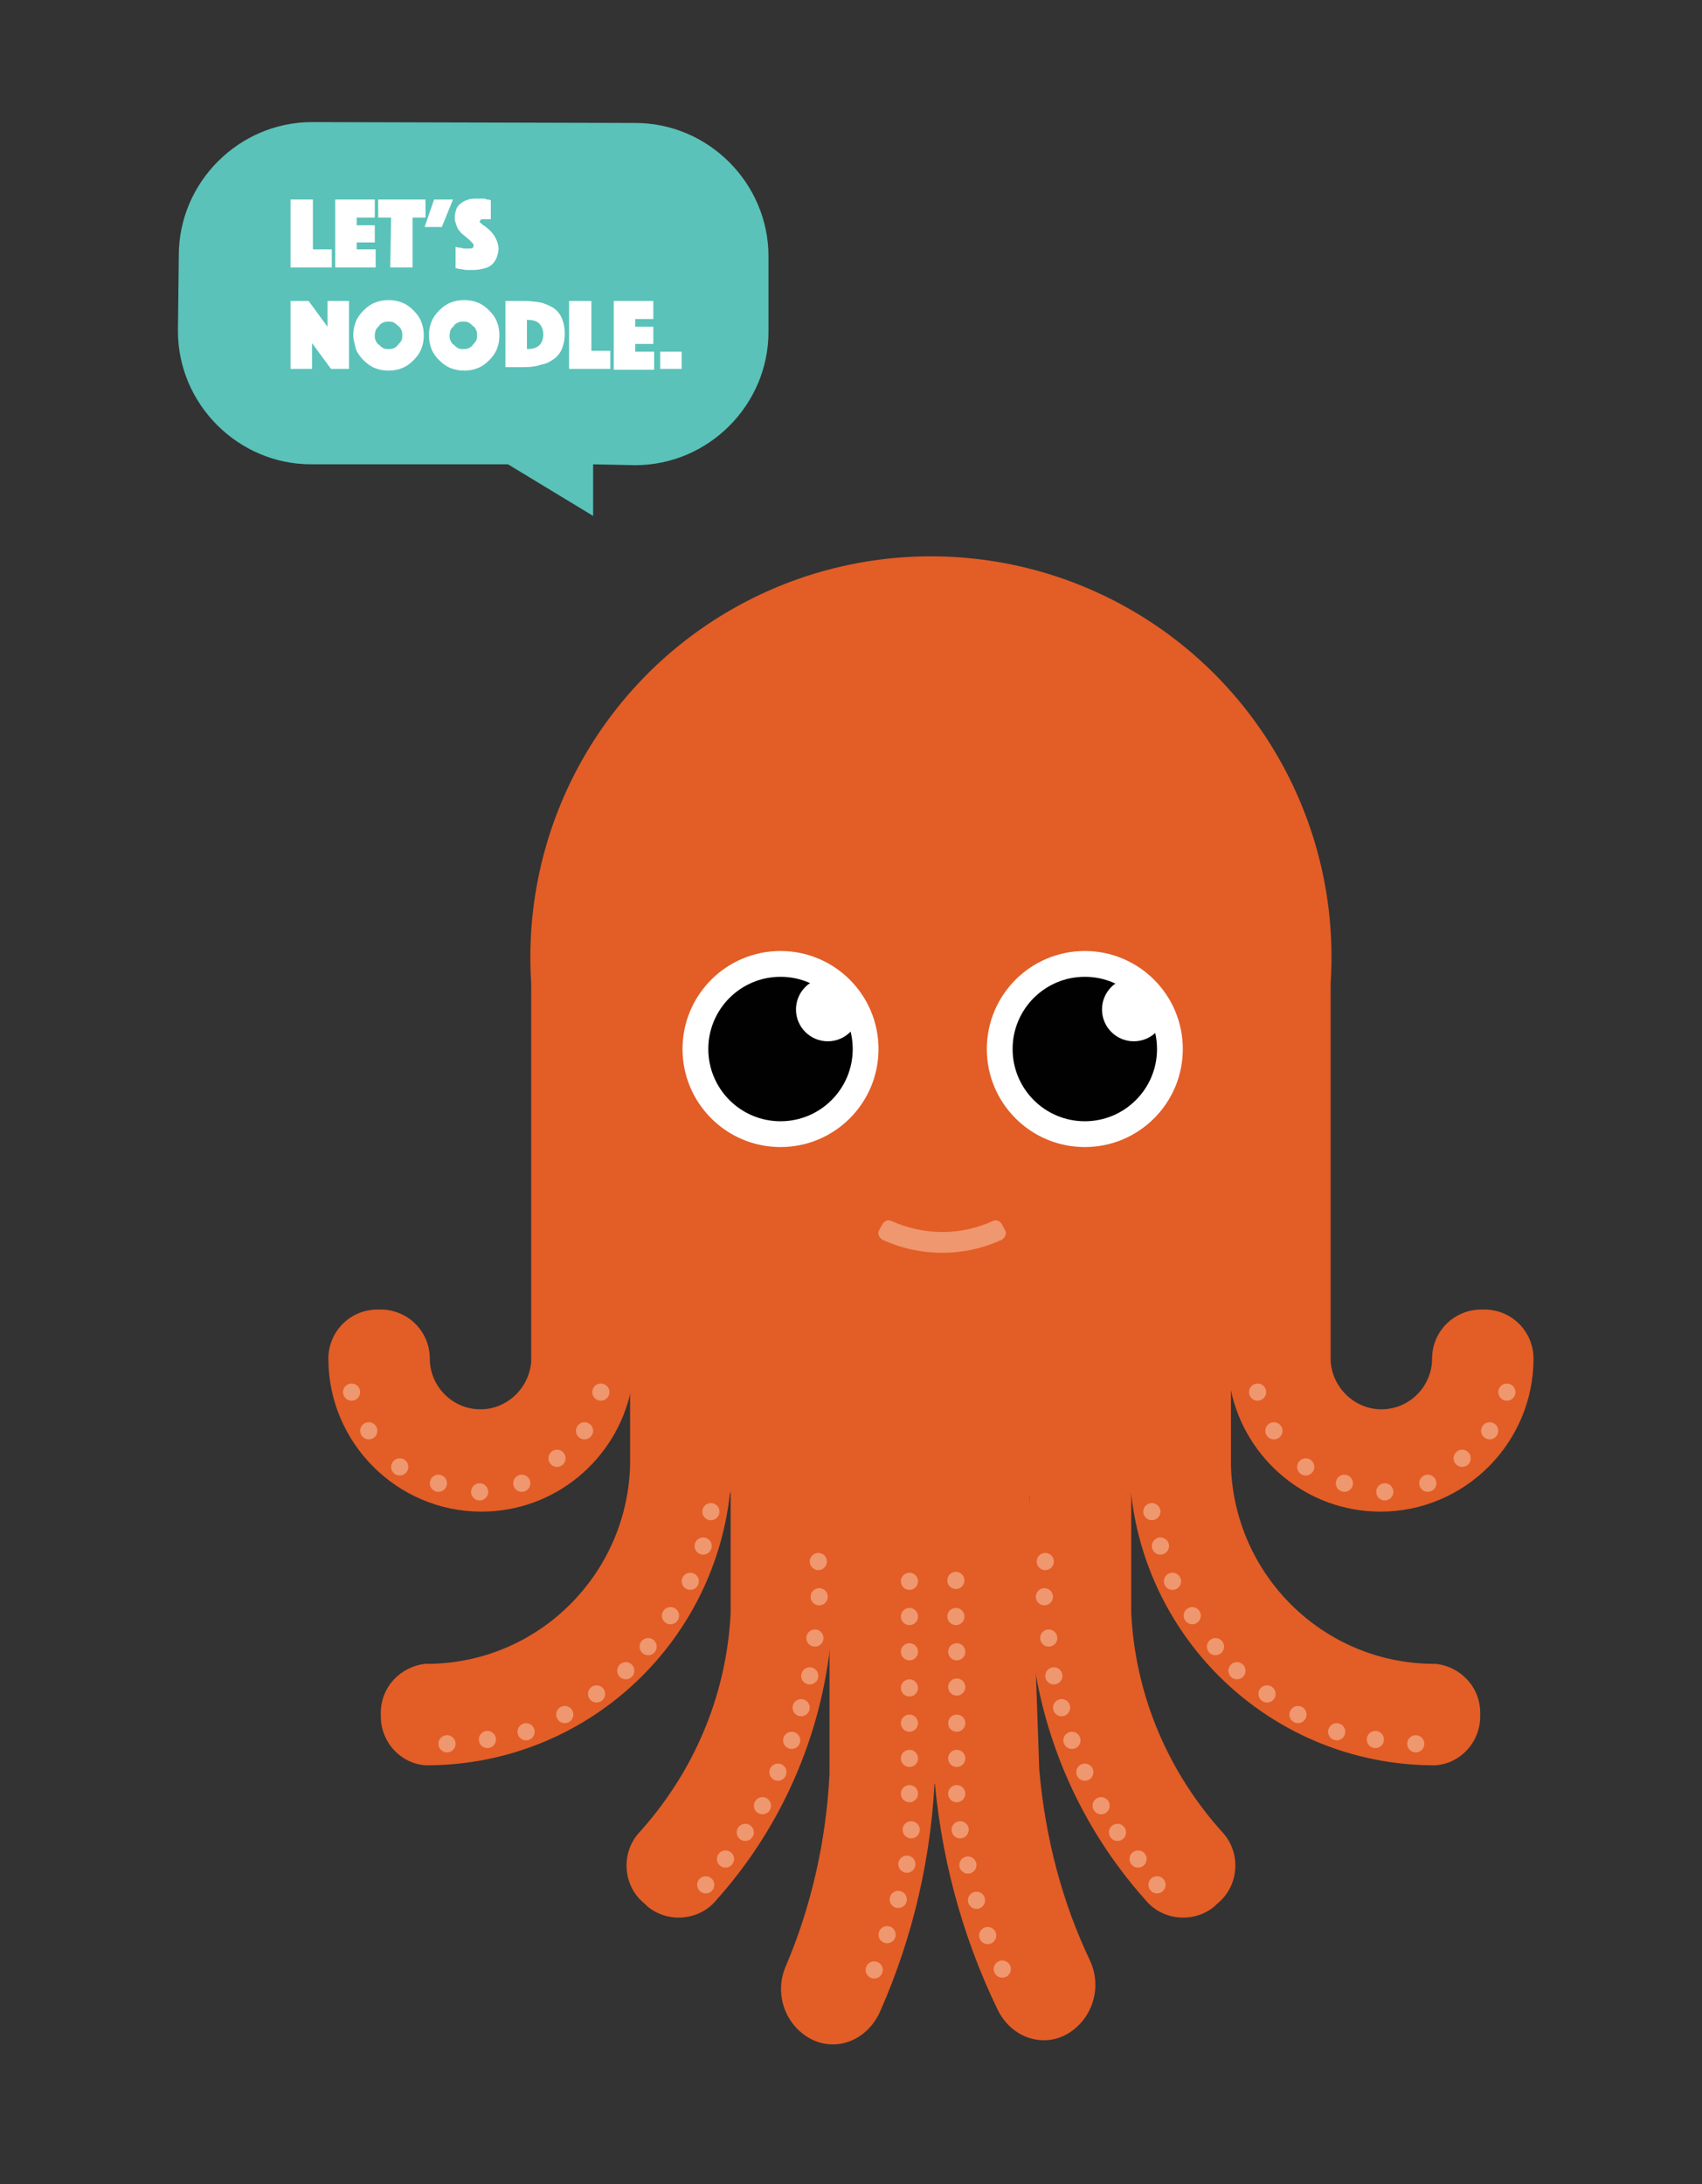 <?xml version="1.0" encoding="utf-8"?>
<!-- Generator: Adobe Illustrator 19.2.0, SVG Export Plug-In . SVG Version: 6.00 Build 0)  -->
<svg version="1.1" id="Layer_1" xmlns="http://www.w3.org/2000/svg" xmlns:xlink="http://www.w3.org/1999/xlink" x="0px" y="0px"
	 viewBox="0 0 198 254" style="enable-background:new 0 0 198 254;" xml:space="preserve">
<rect x="0" y="0" width="198" height="254" fill="#333333" stroke="none"/>
<style type="text/css">
	.st0{fill:#5AC2B9;}
	.st1{fill:#FFFFFF;}
	.st2{fill:#E35D26;}
	.st3{fill:#010101;}
	.st4{fill:#EF976E;}
	.st5{fill:none;}
</style>
<g>
	<g>
		<path id="SVGID_1_" class="st0" d="M20.8,29.7c0-8.5,7-15.5,15.5-15.5l37.6,0.1c8.5,0,15.5,7,15.5,15.5v8.8
			c0,8.5-7,15.5-15.5,15.5L69,54v6l-9.9-6H36.2c-8.5,0-15.5-7-15.5-15.5L20.8,29.7z"/>
	</g>
</g>
<g>
	<path class="st1" d="M33.8,23.2h2.6V29h2.2v2.1h-4.8V23.2z"/>
	<path class="st1" d="M39,23.2h4.6v2.1h-2.1v0.9h2.1v2h-2.1V29h2.2v2.1H39V23.2z"/>
	<path class="st1" d="M45.5,25.3H44v-2.1h5.5v2.1H48v5.8h-2.6L45.5,25.3z"/>
	<path class="st1" d="M50.5,23.2h2.2l-1.3,3.2h-2L50.5,23.2z"/>
	<path class="st1" d="M53,28.7c0.2,0.1,0.4,0.1,0.5,0.1c0.2,0,0.3,0.1,0.5,0.1s0.4,0,0.6,0c0.4,0,0.5-0.1,0.5-0.4
		c0-0.1-0.1-0.2-0.2-0.3c-0.1-0.1-0.2-0.2-0.4-0.4c-0.2-0.1-0.3-0.3-0.5-0.4c-0.2-0.2-0.4-0.3-0.5-0.5c-0.2-0.2-0.3-0.4-0.4-0.7
		c-0.1-0.3-0.2-0.5-0.2-0.9s0.1-0.7,0.2-1c0.1-0.3,0.3-0.5,0.6-0.7c0.2-0.2,0.5-0.3,0.8-0.4s0.7-0.1,1-0.1c0.2,0,0.4,0,0.6,0
		c0.2,0,0.4,0,0.5,0.1c0.2,0,0.3,0,0.5,0.1v2.2c-0.1,0-0.1,0-0.2,0c-0.1,0-0.1,0-0.2,0c-0.1,0-0.2,0-0.2,0s-0.1,0-0.2,0
		c-0.1,0-0.1,0-0.2,0c-0.1,0-0.1,0-0.2,0.1c0,0-0.1,0.1-0.1,0.2s0.1,0.1,0.2,0.2c0.1,0.1,0.2,0.2,0.4,0.3c0.2,0.1,0.3,0.3,0.5,0.4
		c0.2,0.2,0.4,0.4,0.5,0.6c0.2,0.2,0.3,0.5,0.4,0.7c0.1,0.3,0.2,0.6,0.2,0.9s-0.1,0.7-0.2,1c-0.1,0.3-0.3,0.6-0.5,0.8
		c-0.2,0.2-0.5,0.4-0.9,0.5s-0.8,0.2-1.3,0.2c-0.3,0-0.6,0-0.8,0c-0.3,0-0.5-0.1-0.7-0.1s-0.4-0.1-0.6-0.1C53,31.2,53,28.7,53,28.7z
		"/>
	<path class="st1" d="M33.8,35h2.1l2.2,3v-3h2.5v7.9h-2.1l-2.2-3v3h-2.5V35z"/>
	<path class="st1" d="M41.1,39c0-0.6,0.1-1.1,0.3-1.6s0.5-0.9,0.9-1.3s0.8-0.7,1.3-0.9s1-0.3,1.6-0.3s1.1,0.1,1.6,0.3
		s0.9,0.5,1.3,0.9c0.4,0.4,0.7,0.8,0.9,1.3s0.3,1,0.3,1.6s-0.1,1.1-0.3,1.6s-0.5,0.9-0.9,1.3c-0.4,0.4-0.8,0.7-1.3,0.9
		s-1,0.3-1.6,0.3s-1.1-0.1-1.6-0.3s-0.9-0.5-1.3-0.9c-0.4-0.4-0.7-0.8-0.9-1.3C41.3,40.1,41.1,39.5,41.1,39z M43.6,39
		c0,0.2,0,0.4,0.1,0.6c0.1,0.2,0.2,0.4,0.4,0.5c0.1,0.1,0.3,0.3,0.5,0.4c0.2,0.1,0.4,0.1,0.6,0.1c0.2,0,0.4,0,0.6-0.1
		c0.2-0.1,0.4-0.2,0.5-0.4c0.1-0.1,0.3-0.3,0.4-0.5s0.1-0.4,0.1-0.6c0-0.2,0-0.4-0.1-0.6s-0.2-0.4-0.4-0.5c-0.1-0.1-0.3-0.3-0.5-0.4
		c-0.2-0.1-0.4-0.1-0.6-0.1c-0.2,0-0.4,0-0.6,0.1c-0.2,0.1-0.4,0.2-0.5,0.4c-0.1,0.1-0.3,0.3-0.4,0.5C43.7,38.5,43.6,38.7,43.6,39z"
		/>
	<path class="st1" d="M49.9,39c0-0.6,0.1-1.1,0.3-1.6s0.5-0.9,0.9-1.3s0.8-0.7,1.3-0.9s1-0.3,1.6-0.3s1.1,0.1,1.6,0.3
		s0.9,0.5,1.3,0.9c0.4,0.4,0.7,0.8,0.9,1.3s0.3,1,0.3,1.6s-0.1,1.1-0.3,1.6s-0.5,0.9-0.9,1.3c-0.4,0.4-0.8,0.7-1.3,0.9
		s-1,0.3-1.6,0.3s-1.1-0.1-1.6-0.3s-0.9-0.5-1.3-0.9c-0.4-0.4-0.7-0.8-0.9-1.3S49.9,39.5,49.9,39z M52.3,39c0,0.2,0,0.4,0.1,0.6
		c0.1,0.2,0.2,0.4,0.4,0.5c0.1,0.1,0.3,0.3,0.5,0.4c0.2,0.1,0.4,0.1,0.6,0.1c0.2,0,0.4,0,0.6-0.1c0.2-0.1,0.4-0.2,0.5-0.4
		c0.1-0.1,0.3-0.3,0.4-0.5s0.1-0.4,0.1-0.6c0-0.2,0-0.4-0.1-0.6S55.2,38,55,37.9c-0.1-0.1-0.3-0.3-0.5-0.4c-0.2-0.1-0.4-0.1-0.6-0.1
		c-0.2,0-0.4,0-0.6,0.1c-0.2,0.1-0.4,0.2-0.5,0.4c-0.1,0.1-0.3,0.3-0.4,0.5C52.4,38.5,52.3,38.7,52.3,39z"/>
	<path class="st1" d="M58.8,42.9V35H61c0.7,0,1.4,0.1,2,0.2c0.6,0.2,1.1,0.4,1.5,0.7s0.7,0.7,0.9,1.2c0.2,0.5,0.3,1.1,0.3,1.7
		c0,0.6-0.1,1.2-0.3,1.7c-0.2,0.5-0.5,0.9-0.9,1.2s-0.9,0.6-1.5,0.7c-0.6,0.2-1.2,0.3-2,0.3h-2.2V42.9z M61.3,40.6
		c0.6,0,1-0.1,1.4-0.4c0.3-0.3,0.5-0.7,0.5-1.3s-0.2-1-0.5-1.3s-0.8-0.4-1.4-0.4V40.6z"/>
	<path class="st1" d="M66.2,35h2.6v5.8H71v2.1h-4.8C66.2,42.9,66.2,35,66.2,35z"/>
	<path class="st1" d="M71.4,35H76v2.1h-2.1V38H76v2h-2.1v0.9h2.2V43h-4.7V35z"/>
	<path class="st1" d="M76.8,40.9h2.5v2h-2.5V40.9z"/>
</g>
<rect x="105.6" y="179.6" transform="matrix(1 -1.745324e-02 1.745324e-02 1 -3.361 1.929)" class="st2" width="6.5" height="27.8"/>
<path class="st2" d="M108.4,205.4v-56.5c0-2.9-2.4-5.3-5.3-5.3h-1.3c-2.9,0-5.3,2.4-5.3,5.3v57.4c-0.4,8-2.2,15.6-5.1,22.4
	c-1.3,3-0.2,6.6,2.7,8.3c2.9,1.7,6.7,0.5,8.3-3.1c3.8-8.6,6.1-18.2,6.4-28.4C108.7,205.4,108.6,205.4,108.4,205.4z"/>
<path class="st2" d="M109,205.4l-2-56.5c-0.1-2.9,2.2-5.4,5.1-5.5h1.3c2.9-0.1,5.4,2.2,5.5,5.1l2,57.3c0.7,8,2.7,15.5,5.9,22.2
	c1.4,3,0.4,6.6-2.4,8.4c-2.8,1.8-6.7,0.8-8.4-2.8c-4.1-8.5-6.7-18-7.4-28.1C108.7,205.4,108.9,205.4,109,205.4z"/>
<path id="XMLID_4357_" class="st2" d="M79.5,137.6H79c-3.2,0-5.7,2.6-5.7,5.7v27.2c-0.4,12.6-10.6,22.8-23.3,23l0,0
	c-0.1,0-0.1,0-0.2,0c-0.1,0-0.2,0-0.3,0l0,0c-2.9,0.3-5.2,2.7-5.2,5.7v0.4c0,3,2.3,5.5,5.2,5.7l0,0c0.1,0,0.2,0,0.3,0s0.1,0,0.2,0
	l0,0c18.1-0.2,32.9-13.9,34.9-31.5c0.2-0.5,0.3-1.1,0.3-1.7v-29C85.2,140.2,82.6,137.6,79.5,137.6z"/>
<path id="XMLID_4358_" class="st2" d="M137.1,137.6h0.4c3.2,0,5.7,2.6,5.7,5.7v27.2c0.4,12.6,10.6,22.8,23.3,23l0,0
	c0.1,0,0.1,0,0.2,0c0.1,0,0.2,0,0.3,0l0,0c2.9,0.3,5.2,2.7,5.2,5.7v0.4c0,3-2.3,5.5-5.2,5.7l0,0c-0.1,0-0.2,0-0.3,0s-0.1,0-0.2,0
	l0,0c-18.1-0.2-32.9-13.9-34.9-31.5c-0.2-0.5-0.3-1.1-0.3-1.7v-29C131.4,140.2,133.9,137.6,137.1,137.6z"/>
<path id="XMLID_4359_" class="st2" d="M96.8,187.5c0-0.7,0.1-1.5,0.1-2.2h-0.1V139c0-3.2-2.6-5.7-5.7-5.7h-0.4
	c-3.2,0-5.7,2.6-5.7,5.7v48.6c-0.5,9.9-4.5,18.8-10.8,25.7l0,0c-2,2.4-1.7,6.1,0.8,8.1l0.3,0.3c2.4,2,6.1,1.7,8.1-0.8l0,0
	c7.4-8.3,12.2-18.9,13.3-30.6c0.1-0.4,0.2-0.9,0.2-1.4v-1.4H96.8z"/>
<path id="XMLID_4360_" class="st2" d="M119.8,187.5c0-0.7-0.1-1.5-0.1-2.2h0.1V139c0-3.2,2.6-5.7,5.7-5.7h0.4c3.2,0,5.7,2.6,5.7,5.7
	v48.6c0.5,9.9,4.5,18.8,10.8,25.7l0,0c2,2.4,1.7,6.1-0.8,8.1l-0.3,0.3c-2.4,2-6.1,1.7-8.1-0.8l0,0c-7.4-8.3-12.2-18.9-13.3-30.6
	c-0.1-0.4-0.2-0.9-0.2-1.4v-1.4H119.8z"/>
<circle id="XMLID_4361_" class="st2" cx="108.3" cy="111.3" r="46.6"/>
<path id="XMLID_4362_" class="st2" d="M67.9,109.2h-0.4c-3.2,0-5.7,2.6-5.7,5.7v43.4c-0.2,3.1-2.8,5.6-5.9,5.6
	c-3.3,0-5.9-2.7-5.9-5.9l0,0c0-3.2-2.6-5.7-5.7-5.7h-0.4c-3.2,0-5.7,2.6-5.7,5.7l0,0l0,0l0,0l0,0c0,9.8,8,17.8,17.8,17.8
	c8.6,0,15.7-6.1,17.4-14.1c0.2-0.6,0.4-1.3,0.4-2V115C73.6,111.8,71,109.2,67.9,109.2z"/>
<path id="XMLID_4363_" class="st2" d="M148.7,109.2h0.4c3.2,0,5.7,2.6,5.7,5.7v43.4c0.2,3.1,2.8,5.6,5.9,5.6c3.3,0,5.9-2.7,5.9-5.9
	l0,0c0-3.2,2.6-5.7,5.7-5.7h0.4c3.2,0,5.7,2.6,5.7,5.7l0,0l0,0l0,0l0,0c0,9.8-8,17.8-17.8,17.8c-8.6,0-15.7-6.1-17.4-14.1
	c-0.2-0.6-0.4-1.3-0.4-2V115C143,111.8,145.5,109.2,148.7,109.2z"/>
<circle id="XMLID_4364_" class="st1" cx="90.8" cy="122" r="11.4"/>
<circle id="XMLID_4365_" class="st3" cx="90.8" cy="122" r="8.4"/>
<circle id="XMLID_4366_" class="st1" cx="126.2" cy="122" r="11.4"/>
<circle id="XMLID_4367_" class="st3" cx="126.2" cy="122" r="8.4"/>
<circle id="XMLID_4368_" class="st4" cx="40.9" cy="161.9" r="1"/>
<circle id="XMLID_4369_" class="st4" cx="42.9" cy="166.4" r="1"/>
<circle id="XMLID_4370_" class="st4" cx="46.5" cy="170.6" r="1"/>
<circle id="XMLID_4371_" class="st4" cx="52" cy="202.8" r="1"/>
<circle id="XMLID_4372_" class="st4" cx="56.7" cy="202.3" r="1"/>
<circle id="XMLID_4373_" class="st4" cx="61.2" cy="201.4" r="1"/>
<circle id="XMLID_4374_" class="st4" cx="65.7" cy="199.4" r="1"/>
<circle id="XMLID_4375_" class="st4" cx="69.4" cy="197" r="1"/>
<circle id="XMLID_4376_" class="st4" cx="72.8" cy="194.3" r="1"/>
<circle id="XMLID_4377_" class="st4" cx="75.4" cy="191.5" r="1"/>
<circle id="XMLID_4378_" class="st4" cx="78" cy="187.9" r="1"/>
<circle id="XMLID_4379_" class="st4" cx="80.3" cy="183.9" r="1"/>
<circle id="XMLID_4380_" class="st4" cx="81.8" cy="179.8" r="1"/>
<circle id="XMLID_4381_" class="st4" cx="82.7" cy="175.8" r="1"/>
<circle id="XMLID_4382_" class="st4" cx="82.1" cy="219.2" r="1"/>
<circle id="XMLID_4383_" class="st4" cx="84.4" cy="216.2" r="1"/>
<circle id="XMLID_4384_" class="st4" cx="86.7" cy="213.1" r="1"/>
<circle id="XMLID_4385_" class="st4" cx="88.7" cy="210" r="1"/>
<circle id="XMLID_4386_" class="st4" cx="90.5" cy="206.1" r="1"/>
<circle id="XMLID_4387_" class="st4" cx="92.1" cy="202.4" r="1"/>
<circle id="XMLID_4388_" class="st4" cx="93.2" cy="198.6" r="1"/>
<circle id="XMLID_4389_" class="st4" cx="94.2" cy="194.9" r="1"/>
<circle id="XMLID_4390_" class="st4" cx="94.8" cy="190.5" r="1"/>
<circle id="XMLID_4391_" class="st4" cx="95.3" cy="185.7" r="1"/>
<circle id="XMLID_4392_" class="st4" cx="95.2" cy="181.6" r="1"/>
<circle id="XMLID_4393_" class="st4" cx="134.6" cy="219.2" r="1"/>
<circle id="XMLID_4394_" class="st4" cx="132.4" cy="216.2" r="1"/>
<circle id="XMLID_4395_" class="st4" cx="130" cy="213.1" r="1"/>
<circle id="XMLID_4396_" class="st4" cx="128.1" cy="210" r="1"/>
<circle id="XMLID_4397_" class="st4" cx="126.2" cy="206.1" r="1"/>
<circle id="XMLID_4398_" class="st4" cx="124.7" cy="202.4" r="1"/>
<circle id="XMLID_4399_" class="st4" cx="123.5" cy="198.6" r="1"/>
<circle id="XMLID_4400_" class="st4" cx="122.6" cy="194.9" r="1"/>
<circle id="XMLID_4401_" class="st4" cx="122" cy="190.5" r="1"/>
<circle id="XMLID_4402_" class="st4" cx="121.5" cy="185.7" r="1"/>
<circle id="XMLID_4403_" class="st4" cx="121.6" cy="181.6" r="1"/>
<circle id="XMLID_4404_" class="st4" cx="111.2" cy="183.8" r="1"/>
<circle id="XMLID_4405_" class="st4" cx="111.2" cy="188" r="1"/>
<circle id="XMLID_4406_" class="st4" cx="116.6" cy="229" r="1"/>
<circle id="XMLID_4407_" class="st4" cx="114.9" cy="225.1" r="1"/>
<circle id="XMLID_4408_" class="st4" cx="113.6" cy="221" r="1"/>
<circle id="XMLID_4409_" class="st4" cx="112.6" cy="216.9" r="1"/>
<circle id="XMLID_4410_" class="st4" cx="111.7" cy="212.8" r="1"/>
<circle id="XMLID_4411_" class="st4" cx="111.3" cy="208.6" r="1"/>
<circle id="XMLID_4412_" class="st4" cx="111.3" cy="204.5" r="1"/>
<circle id="XMLID_4413_" class="st4" cx="111.3" cy="200.4" r="1"/>
<circle id="XMLID_4414_" class="st4" cx="111.3" cy="196.2" r="1"/>
<circle id="XMLID_4415_" class="st4" cx="111.3" cy="192.1" r="1"/>
<circle id="XMLID_4416_" class="st4" cx="105.8" cy="183.9" r="1"/>
<circle id="XMLID_4417_" class="st4" cx="105.8" cy="188" r="1"/>
<circle id="XMLID_4418_" class="st4" cx="101.7" cy="229.1" r="1"/>
<circle id="XMLID_4419_" class="st4" cx="103.2" cy="225" r="1"/>
<circle id="XMLID_4420_" class="st4" cx="104.5" cy="220.9" r="1"/>
<circle id="XMLID_4421_" class="st4" cx="105.5" cy="216.8" r="1"/>
<circle id="XMLID_4422_" class="st4" cx="106" cy="212.8" r="1"/>
<circle id="XMLID_4423_" class="st4" cx="105.8" cy="208.6" r="1"/>
<circle id="XMLID_4424_" class="st4" cx="105.8" cy="204.5" r="1"/>
<circle id="XMLID_4425_" class="st4" cx="105.8" cy="200.4" r="1"/>
<circle id="XMLID_4426_" class="st4" cx="105.8" cy="196.3" r="1"/>
<circle id="XMLID_4427_" class="st4" cx="105.8" cy="192.1" r="1"/>
<circle id="XMLID_4428_" class="st4" cx="164.7" cy="202.8" r="1"/>
<circle id="XMLID_4429_" class="st4" cx="160" cy="202.3" r="1"/>
<circle id="XMLID_4430_" class="st4" cx="155.5" cy="201.4" r="1"/>
<circle id="XMLID_4431_" class="st4" cx="151" cy="199.4" r="1"/>
<circle id="XMLID_4432_" class="st4" cx="147.4" cy="197" r="1"/>
<circle id="XMLID_4433_" class="st4" cx="143.9" cy="194.3" r="1"/>
<circle id="XMLID_4434_" class="st4" cx="141.4" cy="191.5" r="1"/>
<circle id="XMLID_4435_" class="st4" cx="138.7" cy="187.9" r="1"/>
<circle id="XMLID_4436_" class="st4" cx="136.4" cy="183.9" r="1"/>
<circle id="XMLID_4437_" class="st4" cx="135" cy="179.8" r="1"/>
<circle id="XMLID_4438_" class="st4" cx="134" cy="175.8" r="1"/>
<circle id="XMLID_4439_" class="st4" cx="51" cy="172.5" r="1"/>
<circle id="XMLID_4440_" class="st4" cx="55.8" cy="173.5" r="1"/>
<circle id="XMLID_4441_" class="st4" cx="60.7" cy="172.5" r="1"/>
<circle id="XMLID_4442_" class="st4" cx="64.8" cy="169.6" r="1"/>
<circle id="XMLID_4443_" class="st4" cx="68" cy="166.4" r="1"/>
<circle id="XMLID_4444_" class="st4" cx="69.9" cy="161.9" r="1"/>
<circle id="XMLID_4445_" class="st4" cx="146.3" cy="161.9" r="1"/>
<circle id="XMLID_4446_" class="st4" cx="148.2" cy="166.4" r="1"/>
<circle id="XMLID_4447_" class="st4" cx="151.9" cy="170.6" r="1"/>
<circle id="XMLID_4448_" class="st4" cx="156.4" cy="172.5" r="1"/>
<circle id="XMLID_4449_" class="st4" cx="161.1" cy="173.5" r="1"/>
<circle id="XMLID_4450_" class="st4" cx="166.1" cy="172.5" r="1"/>
<circle id="XMLID_4451_" class="st4" cx="170.1" cy="169.6" r="1"/>
<circle id="XMLID_4452_" class="st4" cx="173.3" cy="166.4" r="1"/>
<circle id="XMLID_4453_" class="st4" cx="175.3" cy="161.9" r="1"/>
<g id="XMLID_4454_">
	<path class="st4" d="M116.5,144.2c-4.4,2-9.4,2-13.8,0c-0.4-0.2-0.6-0.7-0.5-1c0.2-0.3,0.3-0.6,0.5-0.9c0.2-0.3,0.6-0.5,1-0.3
		c3.8,1.7,8.1,1.7,11.8,0c0.4-0.2,0.8,0,1,0.3s0.3,0.6,0.5,0.9C117.1,143.5,116.9,144,116.5,144.2z"/>
</g>
<circle class="st1" cx="96.3" cy="117.4" r="3.7"/>
<circle class="st1" cx="131.9" cy="117.4" r="3.7"/>
<rect x="118.1" y="154.3" transform="matrix(1 -1.745324e-02 1.745324e-02 1 -2.847 2.116)" class="st2" width="3.4" height="19.7"/>
<rect x="-86.5" y="-40" class="st5" width="45" height="32.5"/>
</svg>
